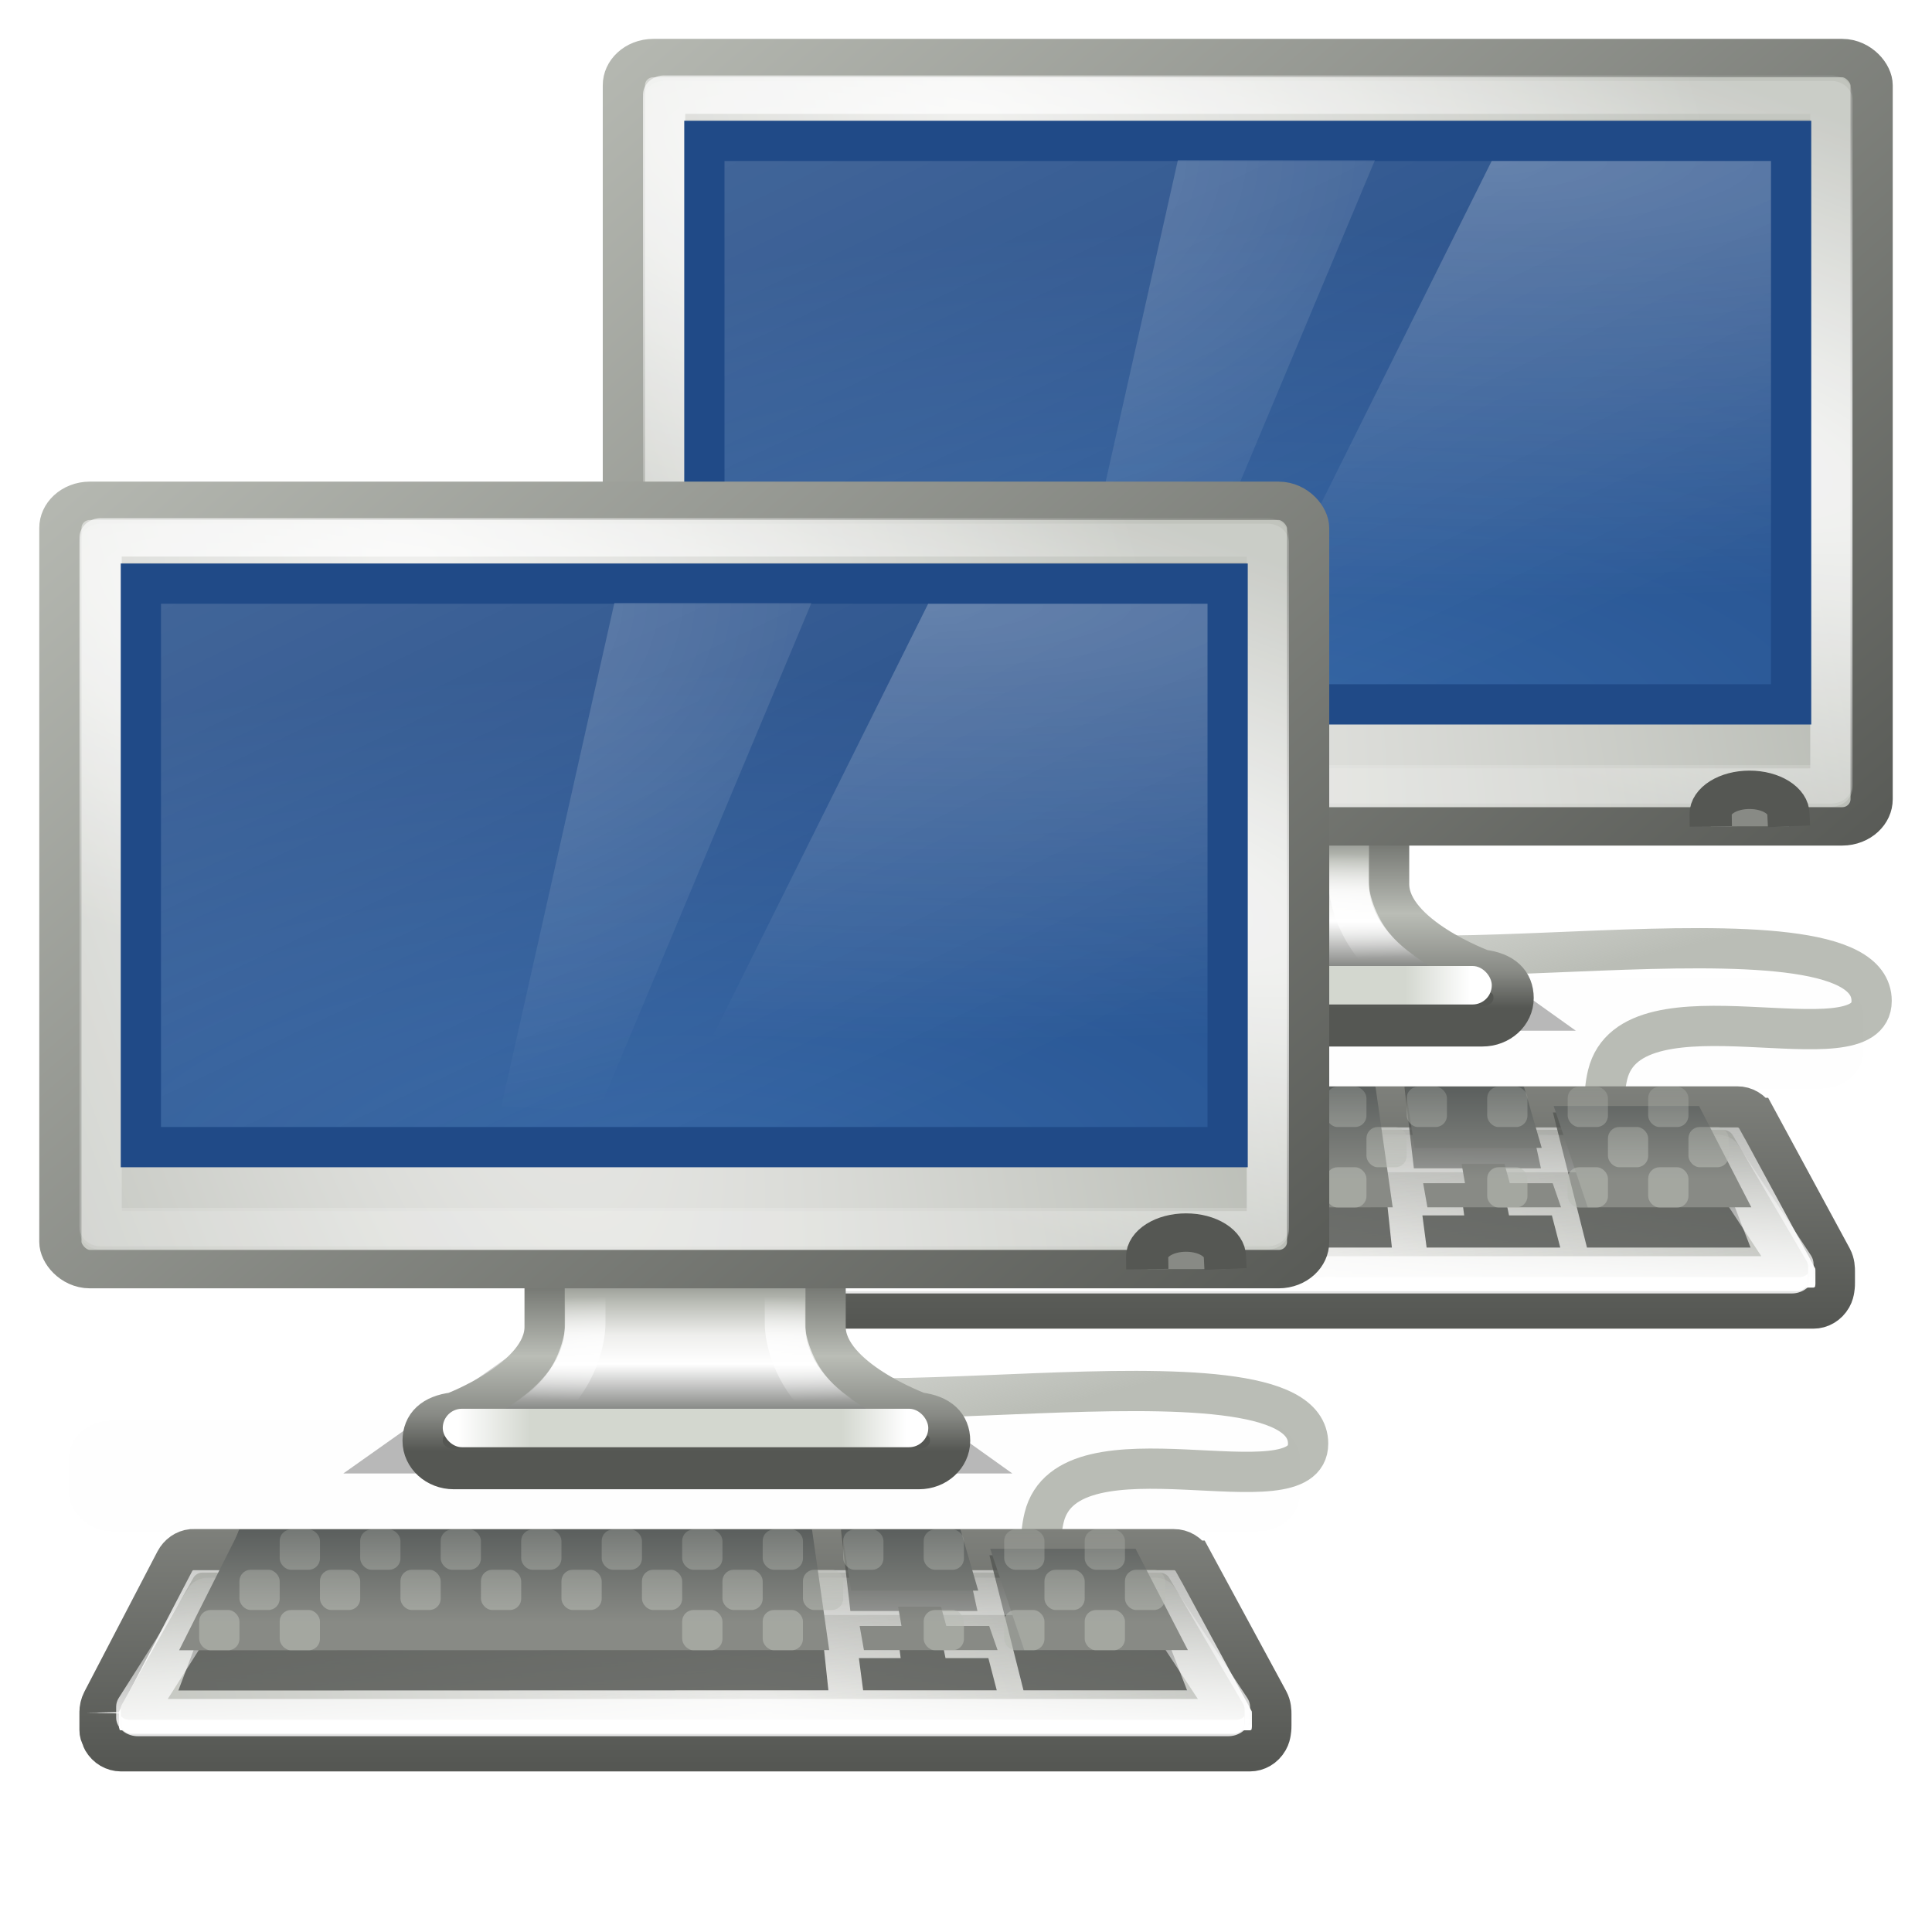 <svg xmlns="http://www.w3.org/2000/svg" xmlns:svg="http://www.w3.org/2000/svg" xmlns:xlink="http://www.w3.org/1999/xlink" id="svg9950" width="48" height="48"><defs id="defs9952"><linearGradient id="linearGradient10111" x1="319.5" x2="319.5" y1="150.005" y2="146.204" gradientUnits="userSpaceOnUse" xlink:href="#linearGradient6481"/><linearGradient id="linearGradient10109" x1="319.5" x2="319.5" y1="150.005" y2="146.204" gradientUnits="userSpaceOnUse" xlink:href="#linearGradient6481"/><linearGradient id="linearGradient10107" x1="319.5" x2="319.5" y1="150.005" y2="146.204" gradientUnits="userSpaceOnUse" xlink:href="#linearGradient6481"/><linearGradient id="linearGradient10105" x1="319.5" x2="319.5" y1="150.005" y2="146.204" gradientUnits="userSpaceOnUse" xlink:href="#linearGradient6481"/><linearGradient id="linearGradient10103" x1="319.5" x2="319.5" y1="150.005" y2="146.204" gradientUnits="userSpaceOnUse" xlink:href="#linearGradient6481"/><linearGradient id="linearGradient10101" x1="319.5" x2="319.5" y1="150.005" y2="146.204" gradientUnits="userSpaceOnUse" xlink:href="#linearGradient6481"/><linearGradient id="linearGradient10099" x1="319.5" x2="319.5" y1="150.005" y2="146.204" gradientUnits="userSpaceOnUse" xlink:href="#linearGradient6481"/><linearGradient id="linearGradient10097" x1="319.5" x2="319.5" y1="150.005" y2="146.204" gradientUnits="userSpaceOnUse" xlink:href="#linearGradient6481"/><linearGradient id="linearGradient10095" x1="319.5" x2="319.5" y1="150.005" y2="146.204" gradientUnits="userSpaceOnUse" xlink:href="#linearGradient6481"/><linearGradient id="linearGradient10093" x1="319.5" x2="319.5" y1="150.005" y2="146.204" gradientUnits="userSpaceOnUse" xlink:href="#linearGradient6481"/><linearGradient id="linearGradient10091" x1="319.5" x2="319.5" y1="150.005" y2="146.204" gradientUnits="userSpaceOnUse" xlink:href="#linearGradient6481"/><linearGradient id="linearGradient10089" x1="319.5" x2="319.5" y1="150.005" y2="146.204" gradientUnits="userSpaceOnUse" xlink:href="#linearGradient6481"/><linearGradient id="linearGradient10087" x1="319.5" x2="319.5" y1="150.005" y2="146.204" gradientUnits="userSpaceOnUse" xlink:href="#linearGradient6481"/><linearGradient id="linearGradient10085" x1="319.5" x2="319.5" y1="150.005" y2="146.204" gradientUnits="userSpaceOnUse" xlink:href="#linearGradient6481"/><linearGradient id="linearGradient10083" x1="319.5" x2="319.5" y1="150.005" y2="146.204" gradientUnits="userSpaceOnUse" xlink:href="#linearGradient6481"/><linearGradient id="linearGradient10081" x1="319.5" x2="319.5" y1="150.005" y2="146.204" gradientUnits="userSpaceOnUse" xlink:href="#linearGradient6481"/><linearGradient id="linearGradient10079" x1="319.5" x2="319.5" y1="150.005" y2="146.204" gradientUnits="userSpaceOnUse" xlink:href="#linearGradient6481"/><linearGradient id="linearGradient10076" x1="319.5" x2="319.5" y1="150.005" y2="146.204" gradientUnits="userSpaceOnUse" xlink:href="#linearGradient6481"/><linearGradient id="linearGradient10074" x1="319.5" x2="319.5" y1="150.005" y2="146.204" gradientUnits="userSpaceOnUse" xlink:href="#linearGradient6481"/><linearGradient id="linearGradient10072" x1="319.5" x2="319.5" y1="150.005" y2="146.204" gradientUnits="userSpaceOnUse" xlink:href="#linearGradient6481"/><linearGradient id="linearGradient10070" x1="319.5" x2="319.5" y1="150.005" y2="146.204" gradientUnits="userSpaceOnUse" xlink:href="#linearGradient6481"/><linearGradient id="linearGradient10068" x1="319.5" x2="319.5" y1="150.005" y2="146.204" gradientUnits="userSpaceOnUse" xlink:href="#linearGradient6481"/><linearGradient id="linearGradient10066" x1="319.5" x2="319.5" y1="150.005" y2="146.204" gradientUnits="userSpaceOnUse" xlink:href="#linearGradient6481"/><linearGradient id="linearGradient10064" x1="319.5" x2="319.5" y1="150.005" y2="146.204" gradientUnits="userSpaceOnUse" xlink:href="#linearGradient6481"/><linearGradient id="linearGradient10062" x1="319.5" x2="319.5" y1="150.005" y2="146.204" gradientUnits="userSpaceOnUse" xlink:href="#linearGradient6481"/><linearGradient id="linearGradient10060" x1="319.5" x2="319.5" y1="150.005" y2="146.204" gradientUnits="userSpaceOnUse" xlink:href="#linearGradient6481"/><linearGradient id="linearGradient10058" x1="319.5" x2="319.5" y1="150.005" y2="146.204" gradientUnits="userSpaceOnUse" xlink:href="#linearGradient6481"/><linearGradient id="linearGradient10056" x1="319.5" x2="319.5" y1="150.005" y2="146.204" gradientUnits="userSpaceOnUse" xlink:href="#linearGradient6481"/><linearGradient id="linearGradient10113" x1="319.5" x2="319.5" y1="150.005" y2="146.204" gradientUnits="userSpaceOnUse" xlink:href="#linearGradient6481"/><linearGradient id="linearGradient10054" x1="316.183" x2="316.183" y1="83.225" y2="90.82" gradientTransform="matrix(0.597,0,0,0.6,178.035,99.8)" gradientUnits="userSpaceOnUse" xlink:href="#linearGradient4574"/><linearGradient id="linearGradient10052" x1="178.917" x2="178.917" y1="409.985" y2="371.447" gradientUnits="userSpaceOnUse" xlink:href="#linearGradient3833"/><linearGradient id="linearGradient10050" x1="147.5" x2="145.437" y1="353.404" y2="404.662" gradientUnits="userSpaceOnUse" xlink:href="#linearGradient2740"/><radialGradient id="radialGradient10048" cx="139.852" cy="260.935" r="112.594" fx="139.852" fy="260.935" gradientTransform="matrix(-0.995,-1.723,1.125,-0.65,7.412,817.829)" gradientUnits="userSpaceOnUse" xlink:href="#linearGradient2748"/><linearGradient id="linearGradient10046" x1="110.532" x2="110.532" y1="416.369" y2="360.967" gradientUnits="userSpaceOnUse" xlink:href="#linearGradient4538"/><linearGradient id="linearGradient10044" x1="147.5" x2="145.437" y1="353.404" y2="404.662" gradientUnits="userSpaceOnUse" xlink:href="#linearGradient2740"/><radialGradient id="radialGradient10042" cx="326.021" cy="58" r="12.5" fx="326.021" fy="58" gradientTransform="matrix(-1.489,6.543068e-7,6.292703e-2,-1.061,793.032,193.52)" gradientUnits="userSpaceOnUse" xlink:href="#linearGradient4788-7"/><radialGradient id="radialGradient10040" cx="327.5" cy="58" r="12.5" fx="327.5" fy="58" gradientTransform="matrix(3.654,3.5088616e-8,0,0.869,-871.678,81.613)" gradientUnits="userSpaceOnUse" xlink:href="#linearGradient4788"/><linearGradient id="linearGradient10038" x1="88" x2="178" y1="44.5" y2="202.5" gradientTransform="matrix(0.125,0,0,0.105,300.5,124.452)" gradientUnits="userSpaceOnUse" xlink:href="#linearGradient5687"/><linearGradient id="linearGradient10225"><stop id="stop10227" offset="0" stop-color="#3465a4" stop-opacity="1"/><stop id="stop10229" offset="1" stop-color="#204a87" stop-opacity="1"/></linearGradient><radialGradient id="radialGradient10036" cx="24.006" cy="37.922" r="19" fx="24.006" fy="37.922" gradientTransform="matrix(1.749,0,0,0.664,277.006,121.041)" gradientUnits="userSpaceOnUse" xlink:href="#linearGradient10225"/><radialGradient id="radialGradient10034" cx="314.369" cy="75.284" r="22" fx="314.369" fy="75.284" gradientTransform="matrix(-2.084,-0.717,0.144,-0.422,965.518,393.216)" gradientUnits="userSpaceOnUse" xlink:href="#linearGradient4646"/><linearGradient id="linearGradient10032" x1="333.25" x2="293" y1="97" y2="54.018" gradientTransform="matrix(0.689,0,0,0.7,98.556,90.315)" gradientUnits="userSpaceOnUse" xlink:href="#linearGradient5538"/><radialGradient id="radialGradient10030" cx="314.31" cy="61.655" r="23" fx="314.31" fy="61.655" gradientTransform="matrix(0.776,2.944,-0.74,0.202,114.423,-805.602)" gradientUnits="userSpaceOnUse" xlink:href="#linearGradient4654"/><linearGradient id="linearGradient10028" x1="311.625" x2="328.25" y1="93.5" y2="93.5" gradientTransform="matrix(0.67,0,0,0.956,104.587,65.046)" gradientUnits="userSpaceOnUse" xlink:href="#linearGradient2715"/><radialGradient id="radialGradient10026" cx="320.031" cy="91.506" r="8.438" fx="320.031" fy="91.506" gradientTransform="matrix(1.274,1.1189841e-8,0,0.158,-88.512,138.061)" gradientUnits="userSpaceOnUse" xlink:href="#linearGradient4713"/><linearGradient id="linearGradient10024" x1="325.813" x2="325.813" y1="86.909" y2="93.876" gradientTransform="matrix(0.688,0,0,0.704,99.031,88.958)" gradientUnits="userSpaceOnUse" xlink:href="#linearGradient2712"/><linearGradient id="linearGradient10022" x1="320.281" x2="320.281" y1="86.743" y2="93.069" gradientTransform="matrix(0.688,0,0,0.704,99.031,88.958)" gradientUnits="userSpaceOnUse" xlink:href="#linearGradient4693"/><linearGradient id="linearGradient10020" x1="327.92" x2="327.92" y1="93.75" y2="88.849" gradientUnits="userSpaceOnUse" xlink:href="#linearGradient4772"/><linearGradient id="linearGradient10018" x1="328.628" x2="327.479" y1="74.433" y2="67.362" gradientTransform="matrix(0.644,0,0,0.972,-188.253,-36.718)" gradientUnits="userSpaceOnUse" xlink:href="#linearGradient3847"/><linearGradient id="linearGradient10442" x1="319.5" x2="319.5" y1="150.005" y2="146.204" gradientUnits="userSpaceOnUse" xlink:href="#linearGradient6481"/><linearGradient id="linearGradient10440" x1="319.5" x2="319.5" y1="150.005" y2="146.204" gradientUnits="userSpaceOnUse" xlink:href="#linearGradient6481"/><linearGradient id="linearGradient10438" x1="319.5" x2="319.5" y1="150.005" y2="146.204" gradientUnits="userSpaceOnUse" xlink:href="#linearGradient6481"/><linearGradient id="linearGradient10436" x1="319.5" x2="319.5" y1="150.005" y2="146.204" gradientUnits="userSpaceOnUse" xlink:href="#linearGradient6481"/><linearGradient id="linearGradient10434" x1="319.5" x2="319.5" y1="150.005" y2="146.204" gradientUnits="userSpaceOnUse" xlink:href="#linearGradient6481"/><linearGradient id="linearGradient10432" x1="319.5" x2="319.5" y1="150.005" y2="146.204" gradientUnits="userSpaceOnUse" xlink:href="#linearGradient6481"/><linearGradient id="linearGradient10430" x1="319.5" x2="319.5" y1="150.005" y2="146.204" gradientUnits="userSpaceOnUse" xlink:href="#linearGradient6481"/><linearGradient id="linearGradient10428" x1="319.5" x2="319.5" y1="150.005" y2="146.204" gradientUnits="userSpaceOnUse" xlink:href="#linearGradient6481"/><linearGradient id="linearGradient10426" x1="319.5" x2="319.5" y1="150.005" y2="146.204" gradientUnits="userSpaceOnUse" xlink:href="#linearGradient6481"/><linearGradient id="linearGradient10424" x1="319.5" x2="319.5" y1="150.005" y2="146.204" gradientUnits="userSpaceOnUse" xlink:href="#linearGradient6481"/><linearGradient id="linearGradient10422" x1="319.5" x2="319.5" y1="150.005" y2="146.204" gradientUnits="userSpaceOnUse" xlink:href="#linearGradient6481"/><linearGradient id="linearGradient10420" x1="319.5" x2="319.5" y1="150.005" y2="146.204" gradientUnits="userSpaceOnUse" xlink:href="#linearGradient6481"/><linearGradient id="linearGradient10418" x1="319.5" x2="319.5" y1="150.005" y2="146.204" gradientUnits="userSpaceOnUse" xlink:href="#linearGradient6481"/><linearGradient id="linearGradient10416" x1="319.5" x2="319.5" y1="150.005" y2="146.204" gradientUnits="userSpaceOnUse" xlink:href="#linearGradient6481"/><linearGradient id="linearGradient10414" x1="319.5" x2="319.5" y1="150.005" y2="146.204" gradientUnits="userSpaceOnUse" xlink:href="#linearGradient6481"/><linearGradient id="linearGradient10412" x1="319.5" x2="319.5" y1="150.005" y2="146.204" gradientUnits="userSpaceOnUse" xlink:href="#linearGradient6481"/><linearGradient id="linearGradient10410" x1="319.5" x2="319.5" y1="150.005" y2="146.204" gradientUnits="userSpaceOnUse" xlink:href="#linearGradient6481"/><linearGradient id="linearGradient10408" x1="319.5" x2="319.5" y1="150.005" y2="146.204" gradientUnits="userSpaceOnUse" xlink:href="#linearGradient6481"/><linearGradient id="linearGradient10406" x1="319.5" x2="319.5" y1="150.005" y2="146.204" gradientUnits="userSpaceOnUse" xlink:href="#linearGradient6481"/><linearGradient id="linearGradient10404" x1="319.5" x2="319.5" y1="150.005" y2="146.204" gradientUnits="userSpaceOnUse" xlink:href="#linearGradient6481"/><linearGradient id="linearGradient10402" x1="319.5" x2="319.5" y1="150.005" y2="146.204" gradientUnits="userSpaceOnUse" xlink:href="#linearGradient6481"/><linearGradient id="linearGradient10400" x1="319.5" x2="319.5" y1="150.005" y2="146.204" gradientUnits="userSpaceOnUse" xlink:href="#linearGradient6481"/><linearGradient id="linearGradient10398" x1="319.5" x2="319.5" y1="150.005" y2="146.204" gradientUnits="userSpaceOnUse" xlink:href="#linearGradient6481"/><linearGradient id="linearGradient10396" x1="319.5" x2="319.5" y1="150.005" y2="146.204" gradientUnits="userSpaceOnUse" xlink:href="#linearGradient6481"/><linearGradient id="linearGradient10394" x1="319.5" x2="319.5" y1="150.005" y2="146.204" gradientUnits="userSpaceOnUse" xlink:href="#linearGradient6481"/><linearGradient id="linearGradient10392" x1="319.5" x2="319.5" y1="150.005" y2="146.204" gradientUnits="userSpaceOnUse" xlink:href="#linearGradient6481"/><linearGradient id="linearGradient10389" x1="319.5" x2="319.5" y1="150.005" y2="146.204" gradientUnits="userSpaceOnUse" xlink:href="#linearGradient6481"/><linearGradient id="linearGradient10387" x1="319.5" x2="319.5" y1="150.005" y2="146.204" gradientUnits="userSpaceOnUse" xlink:href="#linearGradient6481"/><linearGradient id="linearGradient6481"><stop id="stop6483" offset="0" stop-color="#babdb6" stop-opacity="1"/><stop id="stop6485" offset="1" stop-color="#babdb6" stop-opacity="0"/></linearGradient><linearGradient id="linearGradient10444" x1="319.5" x2="319.5" y1="150.005" y2="146.204" gradientUnits="userSpaceOnUse" xlink:href="#linearGradient6481"/><linearGradient id="linearGradient4574"><stop id="stop4576" offset="0" stop-color="#2e3436" stop-opacity="1"/><stop id="stop4578" offset="1" stop-color="#888a85" stop-opacity="1"/></linearGradient><linearGradient id="linearGradient10385" x1="316.183" x2="316.183" y1="83.225" y2="90.82" gradientTransform="matrix(0.597,0,0,0.6,178.035,99.8)" gradientUnits="userSpaceOnUse" xlink:href="#linearGradient4574"/><linearGradient id="linearGradient3833"><stop id="stop3835" offset="0" stop-color="#fff" stop-opacity="1"/><stop id="stop3837" offset="1" stop-color="#fff" stop-opacity="0"/></linearGradient><linearGradient id="linearGradient10383" x1="178.917" x2="178.917" y1="409.985" y2="371.447" gradientUnits="userSpaceOnUse" xlink:href="#linearGradient3833"/><linearGradient id="linearGradient10381" x1="147.5" x2="145.437" y1="353.404" y2="404.662" gradientUnits="userSpaceOnUse" xlink:href="#linearGradient2740"/><filter id="filter3523" width="1.012" height="1.733" x="-.006" y="-.366"><feGaussianBlur id="feGaussianBlur3525" stdDeviation=".572"/></filter><linearGradient id="linearGradient2748"><stop id="stop2750" offset="0" stop-color="#eeeeec" stop-opacity="1"/><stop id="stop2752" offset="1" stop-color="#babdb6" stop-opacity="1"/></linearGradient><radialGradient id="radialGradient10379" cx="139.852" cy="260.935" r="112.594" fx="139.852" fy="260.935" gradientTransform="matrix(-0.995,-1.723,1.125,-0.65,7.412,817.829)" gradientUnits="userSpaceOnUse" xlink:href="#linearGradient2748"/><clipPath id="clipPath3519" clipPathUnits="userSpaceOnUse"><path id="path3521" fill="#000" fill-opacity="1" stroke="none" stroke-dashoffset=".361" stroke-linecap="square" stroke-linejoin="miter" stroke-miterlimit="4" stroke-opacity="1" stroke-width="1" d="M 49.053,377.918 C 48.342,377.991 47.713,378.41 47.373,379.039 L 33.093,405.421 C 32.921,405.746 32.838,406.094 32.844,406.448 C 32.844,406.459 32.843,406.469 32.844,406.479 L 32.844,409.466 L 32.844,409.777 L 32.906,409.777 C 32.951,410.037 33.015,410.29 33.155,410.524 C 33.543,411.173 34.234,411.577 34.99,411.582 L 255.853,411.582 C 256.619,411.583 257.33,411.182 257.72,410.524 C 257.858,410.292 257.926,410.035 257.969,409.777 C 258.018,409.486 258.031,408.906 258.031,408.906 L 258.031,406.821 C 258.031,406.329 257.996,405.834 257.751,405.39 L 242.911,379.007 C 242.522,378.327 241.796,377.911 241.013,377.918 L 49.271,377.918 C 49.198,377.915 49.126,377.915 49.053,377.918 z" display="inline" enable-background="new"/></clipPath><linearGradient id="linearGradient4538"><stop id="stop4540" offset="0" stop-color="#555753" stop-opacity="1"/><stop id="stop4542" offset="1" stop-color="#888a85" stop-opacity="1"/></linearGradient><linearGradient id="linearGradient10377" x1="110.532" x2="110.532" y1="416.369" y2="360.967" gradientUnits="userSpaceOnUse" xlink:href="#linearGradient4538"/><linearGradient id="linearGradient2740"><stop id="stop2742" offset="0" stop-color="#888a85" stop-opacity="1"/><stop id="stop2744" offset="1" stop-color="#888a85" stop-opacity="0"/></linearGradient><linearGradient id="linearGradient10375" x1="147.5" x2="145.437" y1="353.404" y2="404.662" gradientUnits="userSpaceOnUse" xlink:href="#linearGradient2740"/><linearGradient id="linearGradient4788-7"><stop id="stop4790-8" offset="0" stop-color="#fff" stop-opacity="1"/><stop id="stop4792-6" offset="1" stop-color="#fff" stop-opacity="0"/></linearGradient><radialGradient id="radialGradient10373" cx="326.021" cy="58" r="12.5" fx="326.021" fy="58" gradientTransform="matrix(-1.489,6.543068e-7,6.292703e-2,-1.061,793.032,193.52)" gradientUnits="userSpaceOnUse" xlink:href="#linearGradient4788-7"/><linearGradient id="linearGradient4788"><stop id="stop4790" offset="0" stop-color="#fff" stop-opacity="1"/><stop id="stop4792" offset="1" stop-color="#fff" stop-opacity="0"/></linearGradient><radialGradient id="radialGradient10371" cx="327.5" cy="58" r="12.5" fx="327.5" fy="58" gradientTransform="matrix(3.654,3.5088616e-8,0,0.869,-871.678,81.613)" gradientUnits="userSpaceOnUse" xlink:href="#linearGradient4788"/><linearGradient id="linearGradient5687"><stop id="stop5689" offset="0" stop-color="#fff" stop-opacity="1"/><stop id="stop5691" offset="1" stop-color="#fff" stop-opacity="0"/></linearGradient><linearGradient id="linearGradient10369" x1="88" x2="178" y1="44.5" y2="202.5" gradientTransform="matrix(0.125,0,0,0.105,300.5,124.452)" gradientUnits="userSpaceOnUse" xlink:href="#linearGradient5687"/><linearGradient id="linearGradient10446"><stop id="stop10448" offset="0" stop-color="#3465a4" stop-opacity="1"/><stop id="stop10450" offset="1" stop-color="#204a87" stop-opacity="1"/></linearGradient><radialGradient id="radialGradient10367" cx="24.006" cy="37.922" r="19" fx="24.006" fy="37.922" gradientTransform="matrix(1.749,0,0,0.664,277.006,121.041)" gradientUnits="userSpaceOnUse" xlink:href="#linearGradient10446"/><linearGradient id="linearGradient4646"><stop id="stop4648" offset="0" stop-color="#fff" stop-opacity="1"/><stop id="stop4650" offset="1" stop-color="#fff" stop-opacity=".1"/></linearGradient><radialGradient id="radialGradient10365" cx="314.369" cy="75.284" r="22" fx="314.369" fy="75.284" gradientTransform="matrix(-2.084,-0.717,0.144,-0.422,965.518,393.216)" gradientUnits="userSpaceOnUse" xlink:href="#linearGradient4646"/><linearGradient id="linearGradient5538"><stop id="stop5540" offset="0" stop-color="#555753" stop-opacity="1"/><stop id="stop5542" offset="1" stop-color="#babdb6" stop-opacity="1"/></linearGradient><linearGradient id="linearGradient10363" x1="333.25" x2="293" y1="97" y2="54.018" gradientTransform="matrix(0.689,0,0,0.7,98.556,90.315)" gradientUnits="userSpaceOnUse" xlink:href="#linearGradient5538"/><linearGradient id="linearGradient4654"><stop id="stop4656" offset="0" stop-color="#eeeeec" stop-opacity="1"/><stop id="stop4658" offset="1" stop-color="#babdb6" stop-opacity="1"/></linearGradient><radialGradient id="radialGradient10361" cx="314.31" cy="61.655" r="23" fx="314.31" fy="61.655" gradientTransform="matrix(0.776,2.944,-0.74,0.202,114.423,-805.602)" gradientUnits="userSpaceOnUse" xlink:href="#linearGradient4654"/><linearGradient id="linearGradient2715"><stop id="stop2717" offset="0" stop-color="#fff" stop-opacity="1"/><stop id="stop2719" offset=".162" stop-color="#d3d7cf" stop-opacity="1"/><stop id="stop2721" offset=".856" stop-color="#d3d7cf" stop-opacity="1"/><stop id="stop2723" offset="1" stop-color="#fff" stop-opacity="1"/></linearGradient><linearGradient id="linearGradient10359" x1="311.625" x2="328.25" y1="93.5" y2="93.5" gradientTransform="matrix(0.67,0,0,0.956,104.587,65.046)" gradientUnits="userSpaceOnUse" xlink:href="#linearGradient2715"/><linearGradient id="linearGradient4713"><stop id="stop4715" offset="0" stop-color="#fff" stop-opacity="1"/><stop id="stop4717" offset="1" stop-color="#fff" stop-opacity="0"/></linearGradient><radialGradient id="radialGradient10357" cx="320.031" cy="91.506" r="8.438" fx="320.031" fy="91.506" gradientTransform="matrix(1.274,1.1189841e-8,0,0.158,-88.512,138.061)" gradientUnits="userSpaceOnUse" xlink:href="#linearGradient4713"/><linearGradient id="linearGradient2712"><stop id="stop2714" offset="0" stop-color="#555753" stop-opacity="1"/><stop id="stop2716" offset=".52" stop-color="#babdb6" stop-opacity="1"/><stop id="stop2718" offset=".817" stop-color="#888a85" stop-opacity="1"/><stop id="stop2720" offset="1" stop-color="#555753" stop-opacity="1"/></linearGradient><linearGradient id="linearGradient10355" x1="325.813" x2="325.813" y1="86.909" y2="93.876" gradientTransform="matrix(0.688,0,0,0.704,99.031,88.958)" gradientUnits="userSpaceOnUse" xlink:href="#linearGradient2712"/><linearGradient id="linearGradient4693"><stop id="stop4695" offset="0" stop-color="#555753" stop-opacity="1"/><stop id="stop4701" offset=".301" stop-color="#babdb6" stop-opacity="1"/><stop id="stop3408" offset=".48" stop-color="#eeeeec" stop-opacity="1"/><stop id="stop4699" offset=".643" stop-color="#fff" stop-opacity="1"/><stop id="stop4697" offset="1" stop-color="#555753" stop-opacity="1"/></linearGradient><linearGradient id="linearGradient10353" x1="320.281" x2="320.281" y1="86.743" y2="93.069" gradientTransform="matrix(0.688,0,0,0.704,99.031,88.958)" gradientUnits="userSpaceOnUse" xlink:href="#linearGradient4693"/><filter id="filter4768" width="1.228" height="2.135" x="-.114" y="-.568"><feGaussianBlur id="feGaussianBlur4770" stdDeviation=".946"/></filter><linearGradient id="linearGradient4772"><stop id="stop4774" offset="0" stop-color="#000" stop-opacity="1"/><stop id="stop4776" offset="1" stop-color="#000" stop-opacity="0"/></linearGradient><linearGradient id="linearGradient10351" x1="327.92" x2="327.92" y1="93.75" y2="88.849" gradientUnits="userSpaceOnUse" xlink:href="#linearGradient4772"/><filter id="filter6655" width="1.122" height="2.339" x="-.061" y="-.669"><feGaussianBlur id="feGaussianBlur6657" stdDeviation="1.168"/></filter><linearGradient id="linearGradient3847"><stop id="stop3849" offset="0" stop-color="#babdb6" stop-opacity="1"/><stop id="stop3851" offset="1" stop-color="#babdb6" stop-opacity="0"/></linearGradient><linearGradient id="linearGradient10349" x1="328.628" x2="327.479" y1="74.433" y2="67.362" gradientTransform="matrix(0.644,0,0,0.972,-174.253,-47.718)" gradientUnits="userSpaceOnUse" xlink:href="#linearGradient3847"/></defs><g id="layer1"><path id="path10231" fill="none" fill-opacity="1" fill-rule="evenodd" stroke="url(#linearGradient10349)" stroke-dasharray="none" stroke-linecap="butt" stroke-linejoin="miter" stroke-miterlimit="4" stroke-opacity="1" stroke-width="1" d="M 41.564,31.5 C 41.564,31.5 39.447,28.743 39.941,26.704 C 40.543,24.223 46.5,26.615 46.5,24.867 C 46.5,22.061 33.049,24.949 32.706,23.031" display="inline" enable-background="new"/><g id="g10233" display="inline" transform="translate(-288,-125)"><g id="g10235" transform="translate(0,-5)"><rect id="rect10237" width="46" height="4.188" x="297" y="90.813" fill="#2e3436" fill-opacity="1" fill-rule="nonzero" stroke="none" stroke-dasharray="none" stroke-dashoffset="0" stroke-linecap="round" stroke-linejoin="miter" stroke-miterlimit="4" stroke-opacity="1" stroke-width="1" marker-end="none" marker-mid="none" marker-start="none" display="inline" enable-background="accumulate" filter="url(#filter6655)" opacity=".06" overflow="visible" rx="1.581" ry="1.439" transform="matrix(0.665,0,0,0.657,106.205,94.631)" visibility="visible" style="marker:none"/><path id="path10239" fill="url(#linearGradient10351)" fill-opacity="1" stroke="none" stroke-dashoffset=".5" stroke-linecap="round" stroke-linejoin="round" stroke-miterlimit="4" stroke-opacity="1" stroke-width="1" d="M 316.057,91 L 323.833,91 L 329.217,95 L 310.625,95 L 316.057,91 z" filter="url(#filter4768)" opacity=".526" transform="matrix(0.894,0,0,0.859,32.831,74.003)"/></g><g id="g10241" transform="translate(0,-5)"><path id="path10243" fill="url(#linearGradient10353)" fill-opacity="1" stroke="url(#linearGradient10355)" stroke-dasharray="none" stroke-dashoffset=".5" stroke-linecap="round" stroke-linejoin="round" stroke-miterlimit="4" stroke-opacity="1" stroke-width="1" d="M 315.531,147.05 C 315.531,147.05 315.531,151.979 315.531,151.979 C 315.516,153.248 313.273,154.092 313.273,154.092 C 312.757,154.154 312.5,154.406 312.5,154.796 C 312.5,155.186 312.848,155.5 313.273,155.5 L 324.832,155.5 C 325.258,155.5 325.605,155.186 325.605,154.796 C 325.605,154.406 325.349,154.154 324.832,154.092 C 324.832,154.092 322.527,153.248 322.512,151.979 C 322.512,151.979 322.512,147.05 322.512,147.05 L 315.531,147.05 z" display="inline" enable-background="new"/><path id="path10245" fill="none" fill-opacity="1" stroke="url(#radialGradient10357)" stroke-dashoffset=".5" stroke-linecap="round" stroke-linejoin="round" stroke-miterlimit="4" stroke-opacity="1" stroke-width="1" d="M 316.543,147.781 C 316.543,148.832 316.543,151.863 316.543,151.863 C 316.543,152.72 315.825,154.576 313.596,154.57 L 324.51,154.57 C 322.262,154.57 321.5,152.723 321.5,151.863 C 321.5,151.863 321.5,148.832 321.5,147.781 L 316.543,147.781 z" display="inline" enable-background="new"/><rect id="rect10247" width="12.063" height=".956" x="313" y="154" fill="url(#linearGradient10359)" fill-opacity="1" stroke="none" stroke-dasharray="none" stroke-dashoffset=".5" stroke-linecap="round" stroke-linejoin="round" stroke-miterlimit="4" stroke-opacity="1" stroke-width="1" display="inline" enable-background="new" rx=".478" ry=".478"/></g><g id="g10249" transform="matrix(1,0,0,0.909,0,9.636)"><g id="g10251"><rect id="rect10253" width="31" height="21" x="303.5" y="128.5" fill="url(#radialGradient10361)" fill-opacity="1" stroke="url(#linearGradient10363)" stroke-dasharray="none" stroke-dashoffset=".5" stroke-linecap="round" stroke-linejoin="round" stroke-miterlimit="4" stroke-opacity="1" stroke-width="1.049" rx=".732" ry=".744"/><rect id="rect10255" width="29" height="18.938" x="304.5" y="129.5" fill="none" fill-opacity="1" stroke="url(#radialGradient10365)" stroke-dasharray="none" stroke-dashoffset=".5" stroke-linecap="round" stroke-linejoin="round" stroke-miterlimit="4" stroke-opacity="1" stroke-width="1.049" display="inline" enable-background="new" rx="0" ry="0"/><rect id="rect10257" width="29" height="18.7" x="304.5" y="129.65" fill="none" fill-opacity="1" stroke="#fff" stroke-dasharray="none" stroke-dashoffset=".5" stroke-linecap="round" stroke-linejoin="round" stroke-miterlimit="4" stroke-opacity="1" stroke-width="1.049" display="inline" enable-background="new" opacity=".15" rx="0" ry="0"/></g><path id="path10259" fill="#888a85" fill-opacity="1" stroke="#555753" stroke-dashoffset=".5" stroke-linecap="butt" stroke-linejoin="round" stroke-miterlimit="4" stroke-opacity="1" stroke-width="1.049" d="M 330.505,149.5 C 330.505,149.5 330.5,149.165 330.5,149.165 C 330.5,148.797 330.931,148.5 331.467,148.5 C 332.002,148.5 332.433,148.797 332.433,149.165 C 332.433,149.165 332.448,149.497 332.448,149.497"/></g><g id="g10261" transform="translate(0,-3)"><rect id="rect10263" width="27" height="14" x="305.5" y="131.5" fill="url(#radialGradient10367)" fill-opacity="1" fill-rule="evenodd" stroke="#204a87" stroke-linecap="butt" stroke-linejoin="miter" stroke-opacity="1" stroke-width="1" display="inline" enable-background="new"/><rect id="rect10265" width="26" height="13" x="306" y="132" fill="url(#linearGradient10369)" fill-opacity="1" fill-rule="evenodd" stroke="none" stroke-linecap="butt" stroke-linejoin="miter" stroke-opacity="1" stroke-width=".198" display="inline" enable-background="new" opacity=".15"/><g id="g10267"><path id="path10269" fill="url(#radialGradient10371)" fill-opacity="1" stroke="none" stroke-dashoffset=".5" stroke-linecap="round" stroke-linejoin="round" stroke-miterlimit="4" stroke-opacity="1" stroke-width="1" d="M 325.06,132 L 332,132 L 332,145.706 L 318.233,145.706 L 325.06,132 z" opacity=".245"/><path id="path10271" fill="url(#radialGradient10373)" fill-opacity="1" stroke="none" d="M 317.264,131.979 L 322.16,131.979 L 316.863,144.625 L 314.456,144.483 L 317.264,131.979 z" display="inline" enable-background="new" opacity=".245"/></g></g></g><g id="g10273" display="inline" transform="translate(-338,-125)"><path id="path10275" fill="url(#linearGradient10375)" fill-opacity="1" stroke="url(#linearGradient10377)" stroke-dasharray="none" stroke-dashoffset=".361" stroke-linecap="square" stroke-linejoin="miter" stroke-miterlimit="4" stroke-opacity="1" stroke-width="7.738" d="M 48.844,375.812 C 47.435,375.957 46.206,376.787 45.531,378.031 L 31.25,404.406 C 30.915,405.039 30.738,405.76 30.75,406.469 C 30.749,406.391 30.746,406.413 30.75,406.531 L 30.75,409.469 L 30.75,409.781 C 30.746,410.217 30.877,410.642 31.125,411 C 31.201,411.22 31.198,411.382 31.344,411.625 C 32.103,412.895 33.491,413.679 35,413.688 L 255.844,413.688 C 257.356,413.691 258.756,412.903 259.531,411.594 C 259.861,411.036 259.965,410.518 260.031,410.125 C 260.145,409.446 260.125,408.969 260.125,408.969 C 260.125,408.948 260.125,408.927 260.125,408.906 L 260.125,406.812 C 260.125,406.216 260.119,405.297 259.594,404.344 L 244.75,377.969 C 244.74,377.969 244.729,377.969 244.719,377.969 C 243.949,376.622 242.52,375.797 240.969,375.812 L 49.375,375.812 C 49.342,375.811 49.314,375.813 49.281,375.812 C 49.171,375.809 49.08,375.807 48.969,375.812 C 48.927,375.811 48.885,375.811 48.844,375.812 z" display="inline" enable-background="new" transform="matrix(0.127,0,0,0.132,350.559,102.893)"/><g id="g10277" clip-path="url(#clipPath3519)" display="inline" transform="matrix(0.124,0,0,0.119,350.928,108.098)"><path id="path10279" fill="url(#radialGradient10379)" fill-opacity="1" stroke="none" stroke-dashoffset=".361" stroke-linecap="square" stroke-linejoin="miter" stroke-miterlimit="4" stroke-opacity="1" stroke-width="1" d="M 49.053,377.918 C 48.342,377.991 47.713,378.41 47.373,379.039 L 33.093,405.421 C 32.921,405.746 32.838,406.094 32.844,406.448 C 32.844,406.459 32.843,406.469 32.844,406.479 L 32.844,409.466 L 32.844,409.777 L 32.906,409.777 C 32.951,410.037 33.015,410.29 33.155,410.524 C 33.543,411.173 34.234,411.577 34.99,411.582 L 255.853,411.582 C 256.619,411.583 257.33,411.182 257.72,410.524 C 257.858,410.292 257.926,410.035 257.969,409.777 C 258.018,409.486 258.031,408.906 258.031,408.906 L 258.031,406.821 C 258.031,406.329 257.996,405.834 257.751,405.39 L 242.911,379.007 C 242.522,378.327 241.796,377.911 241.013,377.918 L 49.271,377.918 C 49.198,377.915 49.126,377.915 49.053,377.918 z" display="inline" enable-background="new"/><path id="path10281" fill="#fff" fill-opacity="1" stroke="none" stroke-dashoffset=".361" stroke-linecap="square" stroke-linejoin="miter" stroke-miterlimit="4" stroke-opacity="1" stroke-width="1" d="M 32.844,407.844 L 32.844,409.469 L 32.844,409.781 L 32.906,409.781 C 32.952,410.041 33.016,410.297 33.156,410.531 C 33.544,411.18 34.244,411.59 35,411.594 L 255.844,411.594 C 256.609,411.595 257.329,411.19 257.719,410.531 C 257.856,410.299 257.926,410.039 257.969,409.781 C 258.017,409.49 258.031,408.906 258.031,408.906 L 258.031,407.844 C 257.622,408.348 257.005,408.658 256.344,408.656 L 34.5,408.656 C 33.847,408.653 33.25,408.341 32.844,407.844 z" display="inline" enable-background="new" filter="url(#filter3523)" opacity="1"/><path id="path10283" fill="url(#linearGradient10381)" fill-opacity="1" stroke="none" stroke-dashoffset=".361" stroke-linecap="square" stroke-linejoin="miter" stroke-miterlimit="4" stroke-opacity="1" stroke-width="1" d="M 49.053,377.918 C 48.342,377.991 47.713,378.41 47.373,379.039 L 33.093,405.421 C 32.921,405.746 32.838,406.094 32.844,406.448 C 32.844,406.459 32.843,406.469 32.844,406.479 L 32.844,409.466 L 32.844,409.777 L 32.906,409.777 C 32.951,410.037 33.015,410.29 33.155,410.524 C 33.543,411.173 34.234,411.577 34.99,411.582 L 255.853,411.582 C 256.619,411.583 257.33,411.182 257.72,410.524 C 257.858,410.292 257.926,410.035 257.969,409.777 C 258.018,409.486 258.031,408.906 258.031,408.906 L 258.031,406.821 C 258.031,406.329 257.996,405.834 257.751,405.39 L 242.911,379.007 C 242.522,378.327 241.796,377.911 241.013,377.918 L 49.271,377.918 C 49.198,377.915 49.126,377.915 49.053,377.918 z" display="inline" enable-background="new"/></g><path id="path10285" fill="#555753" fill-opacity="1" fill-rule="evenodd" stroke="none" stroke-linecap="butt" stroke-linejoin="miter" stroke-opacity="1" stroke-width="1" d="M 357.941,152 L 356.431,156 L 372.581,155.995 L 372.155,152 L 357.941,152 z M 372.893,152 L 373.127,154.026 L 376.284,154.026 L 375.843,152 L 372.893,152 z M 376.582,152.639 L 377.428,155.995 L 381.492,155.995 L 380.193,152.639 L 376.582,152.639 z M 374.294,154.557 L 374.377,155.196 L 373.339,155.196 L 373.444,155.995 L 376.764,155.995 L 376.556,155.196 L 375.491,155.196 L 375.359,154.557 L 374.294,154.557 z" display="inline" enable-background="new" opacity=".831"/><path id="path10287" fill="none" fill-opacity="1" stroke="url(#linearGradient10383)" stroke-dasharray="none" stroke-dashoffset=".361" stroke-linecap="square" stroke-linejoin="round" stroke-miterlimit="4" stroke-opacity="1" stroke-width="8.819" d="M 49.5,380.406 L 35.344,406.531 L 35.344,409.094 L 255.531,409.094 C 255.542,408.95 255.531,408.844 255.531,408.844 L 255.531,406.812 C 255.531,406.445 255.472,406.43 255.562,406.594 L 240.812,380.406 L 49.5,380.406 z" display="inline" enable-background="new" opacity=".845" transform="matrix(0.123,0,0,0.105,351.081,113.718)"/><path id="path10289" fill="url(#linearGradient10385)" fill-opacity="1" fill-rule="evenodd" stroke="none" stroke-linecap="butt" stroke-linejoin="miter" stroke-opacity="1" stroke-width="1" d="M 357.961,152 L 356.45,155 L 372.601,154.996 L 372.174,152 L 357.961,152 z M 372.912,152 L 373.147,153.519 L 376.304,153.519 L 375.862,152 L 372.912,152 z M 376.601,152.479 L 377.447,154.996 L 381.512,154.996 L 380.213,152.479 L 376.601,152.479 z M 374.314,153.918 L 374.397,154.397 L 373.358,154.397 L 373.464,154.996 L 376.784,154.996 L 376.576,154.397 L 375.511,154.397 L 375.379,153.918 L 374.314,153.918 z" display="inline" enable-background="new"/><g id="g10291" fill="url(#linearGradient10444)" fill-opacity="1" transform="translate(49.949,4)"><rect id="rect10293" width="1" height="1" x="307" y="150" fill="url(#linearGradient10387)" fill-opacity="1" stroke="none" stroke-dasharray="none" stroke-dashoffset=".361" stroke-linecap="round" stroke-linejoin="round" stroke-miterlimit="4" stroke-opacity="1" stroke-width="1" display="inline" enable-background="new" opacity=".554" rx=".281" ry=".281"/><rect id="rect10295" width="1" height="1" x="308" y="149" fill="url(#linearGradient10389)" fill-opacity="1" stroke="none" stroke-dasharray="none" stroke-dashoffset=".361" stroke-linecap="round" stroke-linejoin="round" stroke-miterlimit="4" stroke-opacity="1" stroke-width="1" display="inline" enable-background="new" opacity=".554" rx=".281" ry=".281"/><rect id="rect10297" width="1" height="1" x="310" y="149" fill="url(#linearGradient10392)" fill-opacity="1" stroke="none" stroke-dasharray="none" stroke-dashoffset=".361" stroke-linecap="round" stroke-linejoin="round" stroke-miterlimit="4" stroke-opacity="1" stroke-width="1" display="inline" enable-background="new" opacity=".554" rx=".281" ry=".281"/><rect id="rect10299" width="1" height="1" x="309" y="150" fill="url(#linearGradient10394)" fill-opacity="1" stroke="none" stroke-dasharray="none" stroke-dashoffset=".361" stroke-linecap="round" stroke-linejoin="round" stroke-miterlimit="4" stroke-opacity="1" stroke-width="1" display="inline" enable-background="new" opacity=".554" rx=".281" ry=".281"/><rect id="rect10301" width="1" height="1" x="312" y="149" fill="url(#linearGradient10396)" fill-opacity="1" stroke="none" stroke-dasharray="none" stroke-dashoffset=".361" stroke-linecap="round" stroke-linejoin="round" stroke-miterlimit="4" stroke-opacity="1" stroke-width="1" display="inline" enable-background="new" opacity=".554" rx=".281" ry=".281"/><rect id="rect10303" width="1" height="1" x="314" y="149" fill="url(#linearGradient10398)" fill-opacity="1" stroke="none" stroke-dasharray="none" stroke-dashoffset=".361" stroke-linecap="round" stroke-linejoin="round" stroke-miterlimit="4" stroke-opacity="1" stroke-width="1" display="inline" enable-background="new" opacity=".554" rx=".281" ry=".281"/><rect id="rect10305" width="1" height="1" x="316" y="149" fill="url(#linearGradient10400)" fill-opacity="1" stroke="none" stroke-dasharray="none" stroke-dashoffset=".361" stroke-linecap="round" stroke-linejoin="round" stroke-miterlimit="4" stroke-opacity="1" stroke-width="1" display="inline" enable-background="new" opacity=".554" rx=".281" ry=".281"/><rect id="rect10307" width="1" height="1" x="318" y="149" fill="url(#linearGradient10402)" fill-opacity="1" stroke="none" stroke-dasharray="none" stroke-dashoffset=".361" stroke-linecap="round" stroke-linejoin="round" stroke-miterlimit="4" stroke-opacity="1" stroke-width="1" display="inline" enable-background="new" opacity=".554" rx=".281" ry=".281"/><rect id="rect10309" width="1" height="1" x="319" y="150" fill="url(#linearGradient10404)" fill-opacity="1" stroke="none" stroke-dasharray="none" stroke-dashoffset=".361" stroke-linecap="round" stroke-linejoin="round" stroke-miterlimit="4" stroke-opacity="1" stroke-width="1" display="inline" enable-background="new" opacity=".554" rx=".281" ry=".281"/><rect id="rect10311" width="1" height="1" x="320" y="149" fill="url(#linearGradient10406)" fill-opacity="1" stroke="none" stroke-dasharray="none" stroke-dashoffset=".361" stroke-linecap="round" stroke-linejoin="round" stroke-miterlimit="4" stroke-opacity="1" stroke-width="1" display="inline" enable-background="new" opacity=".554" rx=".281" ry=".281"/><rect id="rect10313" width="1" height="1" x="322" y="149" fill="url(#linearGradient10408)" fill-opacity="1" stroke="none" stroke-dasharray="none" stroke-dashoffset=".361" stroke-linecap="round" stroke-linejoin="round" stroke-miterlimit="4" stroke-opacity="1" stroke-width="1" display="inline" enable-background="new" opacity=".554" rx=".281" ry=".281"/><rect id="rect10315" width="1" height="1" x="321" y="150" fill="url(#linearGradient10410)" fill-opacity="1" stroke="none" stroke-dasharray="none" stroke-dashoffset=".361" stroke-linecap="round" stroke-linejoin="round" stroke-miterlimit="4" stroke-opacity="1" stroke-width="1" display="inline" enable-background="new" opacity=".554" rx=".281" ry=".281"/><rect id="rect10317" width="1" height="1" x="325" y="150" fill="url(#linearGradient10412)" fill-opacity="1" stroke="none" stroke-dasharray="none" stroke-dashoffset=".361" stroke-linecap="round" stroke-linejoin="round" stroke-miterlimit="4" stroke-opacity="1" stroke-width="1" display="inline" enable-background="new" opacity=".554" rx=".281" ry=".281"/><rect id="rect10319" width="1" height="1" x="327" y="150" fill="url(#linearGradient10414)" fill-opacity="1" stroke="none" stroke-dasharray="none" stroke-dashoffset=".361" stroke-linecap="round" stroke-linejoin="round" stroke-miterlimit="4" stroke-opacity="1" stroke-width="1" display="inline" enable-background="new" opacity=".554" rx=".281" ry=".281"/><rect id="rect10321" width="1" height="1" x="328" y="149" fill="url(#linearGradient10416)" fill-opacity="1" stroke="none" stroke-dasharray="none" stroke-dashoffset=".361" stroke-linecap="round" stroke-linejoin="round" stroke-miterlimit="4" stroke-opacity="1" stroke-width="1" display="inline" enable-background="new" opacity=".554" rx=".281" ry=".281"/><rect id="rect10323" width="1" height="1" x="330" y="149" fill="url(#linearGradient10418)" fill-opacity="1" stroke="none" stroke-dasharray="none" stroke-dashoffset=".361" stroke-linecap="round" stroke-linejoin="round" stroke-miterlimit="4" stroke-opacity="1" stroke-width="1" display="inline" enable-background="new" opacity=".554" rx=".281" ry=".281"/><rect id="rect10325" width="1" height="1" x="329" y="150" fill="url(#linearGradient10420)" fill-opacity="1" stroke="none" stroke-dasharray="none" stroke-dashoffset=".361" stroke-linecap="round" stroke-linejoin="round" stroke-miterlimit="4" stroke-opacity="1" stroke-width="1" display="inline" enable-background="new" opacity=".554" rx=".281" ry=".281"/><rect id="rect10327" width="1" height="1" x="309" y="148" fill="url(#linearGradient10422)" fill-opacity="1" stroke="none" stroke-dasharray="none" stroke-dashoffset=".361" stroke-linecap="round" stroke-linejoin="round" stroke-miterlimit="4" stroke-opacity="1" stroke-width="1" display="inline" enable-background="new" opacity=".554" rx=".281" ry=".281"/><rect id="rect10329" width="1" height="1" x="311" y="148" fill="url(#linearGradient10424)" fill-opacity="1" stroke="none" stroke-dasharray="none" stroke-dashoffset=".361" stroke-linecap="round" stroke-linejoin="round" stroke-miterlimit="4" stroke-opacity="1" stroke-width="1" display="inline" enable-background="new" opacity=".554" rx=".281" ry=".281"/><rect id="rect10331" width="1" height="1" x="313" y="148" fill="url(#linearGradient10426)" fill-opacity="1" stroke="none" stroke-dasharray="none" stroke-dashoffset=".361" stroke-linecap="round" stroke-linejoin="round" stroke-miterlimit="4" stroke-opacity="1" stroke-width="1" display="inline" enable-background="new" opacity=".554" rx=".281" ry=".281"/><rect id="rect10333" width="1" height="1" x="315" y="148" fill="url(#linearGradient10428)" fill-opacity="1" stroke="none" stroke-dasharray="none" stroke-dashoffset=".361" stroke-linecap="round" stroke-linejoin="round" stroke-miterlimit="4" stroke-opacity="1" stroke-width="1" display="inline" enable-background="new" opacity=".554" rx=".281" ry=".281"/><rect id="rect10335" width="1" height="1" x="317" y="148" fill="url(#linearGradient10430)" fill-opacity="1" stroke="none" stroke-dasharray="none" stroke-dashoffset=".361" stroke-linecap="round" stroke-linejoin="round" stroke-miterlimit="4" stroke-opacity="1" stroke-width="1" display="inline" enable-background="new" opacity=".554" rx=".281" ry=".281"/><rect id="rect10337" width="1" height="1" x="319" y="148" fill="url(#linearGradient10432)" fill-opacity="1" stroke="none" stroke-dasharray="none" stroke-dashoffset=".361" stroke-linecap="round" stroke-linejoin="round" stroke-miterlimit="4" stroke-opacity="1" stroke-width="1" display="inline" enable-background="new" opacity=".554" rx=".281" ry=".281"/><rect id="rect10339" width="1" height="1" x="321" y="148" fill="url(#linearGradient10434)" fill-opacity="1" stroke="none" stroke-dasharray="none" stroke-dashoffset=".361" stroke-linecap="round" stroke-linejoin="round" stroke-miterlimit="4" stroke-opacity="1" stroke-width="1" display="inline" enable-background="new" opacity=".554" rx=".281" ry=".281"/><rect id="rect10341" width="1" height="1" x="323" y="148" fill="url(#linearGradient10436)" fill-opacity="1" stroke="none" stroke-dasharray="none" stroke-dashoffset=".361" stroke-linecap="round" stroke-linejoin="round" stroke-miterlimit="4" stroke-opacity="1" stroke-width="1" display="inline" enable-background="new" opacity=".554" rx=".281" ry=".281"/><rect id="rect10343" width="1" height="1" x="327" y="148" fill="url(#linearGradient10438)" fill-opacity="1" stroke="none" stroke-dasharray="none" stroke-dashoffset=".361" stroke-linecap="round" stroke-linejoin="round" stroke-miterlimit="4" stroke-opacity="1" stroke-width="1" display="inline" enable-background="new" opacity=".554" rx=".281" ry=".281"/><rect id="rect10345" width="1" height="1" x="329" y="148" fill="url(#linearGradient10440)" fill-opacity="1" stroke="none" stroke-dasharray="none" stroke-dashoffset=".361" stroke-linecap="round" stroke-linejoin="round" stroke-miterlimit="4" stroke-opacity="1" stroke-width="1" display="inline" enable-background="new" opacity=".554" rx=".281" ry=".281"/><rect id="rect10347" width="1" height="1" x="325" y="148" fill="url(#linearGradient10442)" fill-opacity="1" stroke="none" stroke-dasharray="none" stroke-dashoffset=".361" stroke-linecap="round" stroke-linejoin="round" stroke-miterlimit="4" stroke-opacity="1" stroke-width="1" display="inline" enable-background="new" opacity=".554" rx=".281" ry=".281"/></g></g><path id="path4941" fill="none" fill-opacity="1" fill-rule="evenodd" stroke="url(#linearGradient10018)" stroke-dasharray="none" stroke-linecap="butt" stroke-linejoin="miter" stroke-miterlimit="4" stroke-opacity="1" stroke-width="1" d="M 27.564,42.5 C 27.564,42.5 25.447,39.743 25.941,37.704 C 26.543,35.223 32.5,37.615 32.5,35.867 C 32.5,33.061 19.049,35.949 18.706,34.031" display="inline" enable-background="new"/><g id="g10096" display="inline" transform="translate(-302,-114)"><g id="g2831" transform="translate(0,-5)"><rect id="rect2678" width="46" height="4.188" x="297" y="90.813" fill="#2e3436" fill-opacity="1" fill-rule="nonzero" stroke="none" stroke-dasharray="none" stroke-dashoffset="0" stroke-linecap="round" stroke-linejoin="miter" stroke-miterlimit="4" stroke-opacity="1" stroke-width="1" marker-end="none" marker-mid="none" marker-start="none" display="inline" enable-background="accumulate" filter="url(#filter6655)" opacity=".06" overflow="visible" rx="1.581" ry="1.439" transform="matrix(0.665,0,0,0.657,106.205,94.631)" visibility="visible" style="marker:none"/><path id="path2680" fill="url(#linearGradient10020)" fill-opacity="1" stroke="none" stroke-dashoffset=".5" stroke-linecap="round" stroke-linejoin="round" stroke-miterlimit="4" stroke-opacity="1" stroke-width="1" d="M 316.057,91 L 323.833,91 L 329.217,95 L 310.625,95 L 316.057,91 z" filter="url(#filter4768)" opacity=".526" transform="matrix(0.894,0,0,0.859,32.831,74.003)"/></g><g id="g2826" transform="translate(0,-5)"><path id="path2682" fill="url(#linearGradient10022)" fill-opacity="1" stroke="url(#linearGradient10024)" stroke-dasharray="none" stroke-dashoffset=".5" stroke-linecap="round" stroke-linejoin="round" stroke-miterlimit="4" stroke-opacity="1" stroke-width="1" d="M 315.531,147.05 C 315.531,147.05 315.531,151.979 315.531,151.979 C 315.516,153.248 313.273,154.092 313.273,154.092 C 312.757,154.154 312.5,154.406 312.5,154.796 C 312.5,155.186 312.848,155.5 313.273,155.5 L 324.832,155.5 C 325.258,155.5 325.605,155.186 325.605,154.796 C 325.605,154.406 325.349,154.154 324.832,154.092 C 324.832,154.092 322.527,153.248 322.512,151.979 C 322.512,151.979 322.512,147.05 322.512,147.05 L 315.531,147.05 z" display="inline" enable-background="new"/><path id="path2692" fill="none" fill-opacity="1" stroke="url(#radialGradient10026)" stroke-dashoffset=".5" stroke-linecap="round" stroke-linejoin="round" stroke-miterlimit="4" stroke-opacity="1" stroke-width="1" d="M 316.543,147.781 C 316.543,148.832 316.543,151.863 316.543,151.863 C 316.543,152.72 315.825,154.576 313.596,154.57 L 324.51,154.57 C 322.262,154.57 321.5,152.723 321.5,151.863 C 321.5,151.863 321.5,148.832 321.5,147.781 L 316.543,147.781 z" display="inline" enable-background="new"/><rect id="rect2694" width="12.063" height=".956" x="313" y="154" fill="url(#linearGradient10028)" fill-opacity="1" stroke="none" stroke-dasharray="none" stroke-dashoffset=".5" stroke-linecap="round" stroke-linejoin="round" stroke-miterlimit="4" stroke-opacity="1" stroke-width="1" display="inline" enable-background="new" rx=".478" ry=".478"/></g><g id="g2840" transform="matrix(1,0,0,0.909,0,9.636)"><g id="g2835"><rect id="rect2686" width="31" height="21" x="303.5" y="128.5" fill="url(#radialGradient10030)" fill-opacity="1" stroke="url(#linearGradient10032)" stroke-dasharray="none" stroke-dashoffset=".5" stroke-linecap="round" stroke-linejoin="round" stroke-miterlimit="4" stroke-opacity="1" stroke-width="1.049" rx=".732" ry=".744"/><rect id="rect2690" width="29" height="18.938" x="304.5" y="129.5" fill="none" fill-opacity="1" stroke="url(#radialGradient10034)" stroke-dasharray="none" stroke-dashoffset=".5" stroke-linecap="round" stroke-linejoin="round" stroke-miterlimit="4" stroke-opacity="1" stroke-width="1.049" display="inline" enable-background="new" rx="0" ry="0"/><rect id="rect2698" width="29" height="18.7" x="304.5" y="129.65" fill="none" fill-opacity="1" stroke="#fff" stroke-dasharray="none" stroke-dashoffset=".5" stroke-linecap="round" stroke-linejoin="round" stroke-miterlimit="4" stroke-opacity="1" stroke-width="1.049" display="inline" enable-background="new" opacity=".15" rx="0" ry="0"/></g><path id="path2700" fill="#888a85" fill-opacity="1" stroke="#555753" stroke-dashoffset=".5" stroke-linecap="butt" stroke-linejoin="round" stroke-miterlimit="4" stroke-opacity="1" stroke-width="1.049" d="M 330.505,149.5 C 330.505,149.5 330.5,149.165 330.5,149.165 C 330.5,148.797 330.931,148.5 331.467,148.5 C 332.002,148.5 332.433,148.797 332.433,149.165 C 332.433,149.165 332.448,149.497 332.448,149.497"/></g><g id="g2811" transform="translate(0,-3)"><rect id="rect2688" width="27" height="14" x="305.5" y="131.5" fill="url(#radialGradient10036)" fill-opacity="1" fill-rule="evenodd" stroke="#204a87" stroke-linecap="butt" stroke-linejoin="miter" stroke-opacity="1" stroke-width="1" display="inline" enable-background="new"/><rect id="rect3470" width="26" height="13" x="306" y="132" fill="url(#linearGradient10038)" fill-opacity="1" fill-rule="evenodd" stroke="none" stroke-linecap="butt" stroke-linejoin="miter" stroke-opacity="1" stroke-width=".198" display="inline" enable-background="new" opacity=".15"/><g id="g2807"><path id="path2696" fill="url(#radialGradient10040)" fill-opacity="1" stroke="none" stroke-dashoffset=".5" stroke-linecap="round" stroke-linejoin="round" stroke-miterlimit="4" stroke-opacity="1" stroke-width="1" d="M 325.06,132 L 332,132 L 332,145.706 L 318.233,145.706 L 325.06,132 z" opacity=".245"/><path id="path10735" fill="url(#radialGradient10042)" fill-opacity="1" stroke="none" d="M 317.264,131.979 L 322.16,131.979 L 316.863,144.625 L 314.456,144.483 L 317.264,131.979 z" display="inline" enable-background="new" opacity=".245"/></g></g></g><g id="g10352" display="inline" transform="translate(-352,-114)"><path id="path4945" fill="url(#linearGradient10044)" fill-opacity="1" stroke="url(#linearGradient10046)" stroke-dasharray="none" stroke-dashoffset=".361" stroke-linecap="square" stroke-linejoin="miter" stroke-miterlimit="4" stroke-opacity="1" stroke-width="7.738" d="M 48.844,375.812 C 47.435,375.957 46.206,376.787 45.531,378.031 L 31.25,404.406 C 30.915,405.039 30.738,405.76 30.75,406.469 C 30.749,406.391 30.746,406.413 30.75,406.531 L 30.75,409.469 L 30.75,409.781 C 30.746,410.217 30.877,410.642 31.125,411 C 31.201,411.22 31.198,411.382 31.344,411.625 C 32.103,412.895 33.491,413.679 35,413.688 L 255.844,413.688 C 257.356,413.691 258.756,412.903 259.531,411.594 C 259.861,411.036 259.965,410.518 260.031,410.125 C 260.145,409.446 260.125,408.969 260.125,408.969 C 260.125,408.948 260.125,408.927 260.125,408.906 L 260.125,406.812 C 260.125,406.216 260.119,405.297 259.594,404.344 L 244.75,377.969 C 244.74,377.969 244.729,377.969 244.719,377.969 C 243.949,376.622 242.52,375.797 240.969,375.812 L 49.375,375.812 C 49.342,375.811 49.314,375.813 49.281,375.812 C 49.171,375.809 49.08,375.807 48.969,375.812 C 48.927,375.811 48.885,375.811 48.844,375.812 z" display="inline" enable-background="new" transform="matrix(0.127,0,0,0.132,350.559,102.893)"/><g id="g4947" clip-path="url(#clipPath3519)" display="inline" transform="matrix(0.124,0,0,0.119,350.928,108.098)"><path id="path4949" fill="url(#radialGradient10048)" fill-opacity="1" stroke="none" stroke-dashoffset=".361" stroke-linecap="square" stroke-linejoin="miter" stroke-miterlimit="4" stroke-opacity="1" stroke-width="1" d="M 49.053,377.918 C 48.342,377.991 47.713,378.41 47.373,379.039 L 33.093,405.421 C 32.921,405.746 32.838,406.094 32.844,406.448 C 32.844,406.459 32.843,406.469 32.844,406.479 L 32.844,409.466 L 32.844,409.777 L 32.906,409.777 C 32.951,410.037 33.015,410.29 33.155,410.524 C 33.543,411.173 34.234,411.577 34.99,411.582 L 255.853,411.582 C 256.619,411.583 257.33,411.182 257.72,410.524 C 257.858,410.292 257.926,410.035 257.969,409.777 C 258.018,409.486 258.031,408.906 258.031,408.906 L 258.031,406.821 C 258.031,406.329 257.996,405.834 257.751,405.39 L 242.911,379.007 C 242.522,378.327 241.796,377.911 241.013,377.918 L 49.271,377.918 C 49.198,377.915 49.126,377.915 49.053,377.918 z" display="inline" enable-background="new"/><path id="path4951" fill="#fff" fill-opacity="1" stroke="none" stroke-dashoffset=".361" stroke-linecap="square" stroke-linejoin="miter" stroke-miterlimit="4" stroke-opacity="1" stroke-width="1" d="M 32.844,407.844 L 32.844,409.469 L 32.844,409.781 L 32.906,409.781 C 32.952,410.041 33.016,410.297 33.156,410.531 C 33.544,411.18 34.244,411.59 35,411.594 L 255.844,411.594 C 256.609,411.595 257.329,411.19 257.719,410.531 C 257.856,410.299 257.926,410.039 257.969,409.781 C 258.017,409.49 258.031,408.906 258.031,408.906 L 258.031,407.844 C 257.622,408.348 257.005,408.658 256.344,408.656 L 34.5,408.656 C 33.847,408.653 33.25,408.341 32.844,407.844 z" display="inline" enable-background="new" filter="url(#filter3523)" opacity="1"/><path id="path4953" fill="url(#linearGradient10050)" fill-opacity="1" stroke="none" stroke-dashoffset=".361" stroke-linecap="square" stroke-linejoin="miter" stroke-miterlimit="4" stroke-opacity="1" stroke-width="1" d="M 49.053,377.918 C 48.342,377.991 47.713,378.41 47.373,379.039 L 33.093,405.421 C 32.921,405.746 32.838,406.094 32.844,406.448 C 32.844,406.459 32.843,406.469 32.844,406.479 L 32.844,409.466 L 32.844,409.777 L 32.906,409.777 C 32.951,410.037 33.015,410.29 33.155,410.524 C 33.543,411.173 34.234,411.577 34.99,411.582 L 255.853,411.582 C 256.619,411.583 257.33,411.182 257.72,410.524 C 257.858,410.292 257.926,410.035 257.969,409.777 C 258.018,409.486 258.031,408.906 258.031,408.906 L 258.031,406.821 C 258.031,406.329 257.996,405.834 257.751,405.39 L 242.911,379.007 C 242.522,378.327 241.796,377.911 241.013,377.918 L 49.271,377.918 C 49.198,377.915 49.126,377.915 49.053,377.918 z" display="inline" enable-background="new"/></g><path id="path4955" fill="#555753" fill-opacity="1" fill-rule="evenodd" stroke="none" stroke-linecap="butt" stroke-linejoin="miter" stroke-opacity="1" stroke-width="1" d="M 357.941,152 L 356.431,156 L 372.581,155.995 L 372.155,152 L 357.941,152 z M 372.893,152 L 373.127,154.026 L 376.284,154.026 L 375.843,152 L 372.893,152 z M 376.582,152.639 L 377.428,155.995 L 381.492,155.995 L 380.193,152.639 L 376.582,152.639 z M 374.294,154.557 L 374.377,155.196 L 373.339,155.196 L 373.444,155.995 L 376.764,155.995 L 376.556,155.196 L 375.491,155.196 L 375.359,154.557 L 374.294,154.557 z" display="inline" enable-background="new" opacity=".831"/><path id="path4957" fill="none" fill-opacity="1" stroke="url(#linearGradient10052)" stroke-dasharray="none" stroke-dashoffset=".361" stroke-linecap="square" stroke-linejoin="round" stroke-miterlimit="4" stroke-opacity="1" stroke-width="8.819" d="M 49.5,380.406 L 35.344,406.531 L 35.344,409.094 L 255.531,409.094 C 255.542,408.95 255.531,408.844 255.531,408.844 L 255.531,406.812 C 255.531,406.445 255.472,406.43 255.562,406.594 L 240.812,380.406 L 49.5,380.406 z" display="inline" enable-background="new" opacity=".845" transform="matrix(0.123,0,0,0.105,351.081,113.718)"/><path id="path4959" fill="url(#linearGradient10054)" fill-opacity="1" fill-rule="evenodd" stroke="none" stroke-linecap="butt" stroke-linejoin="miter" stroke-opacity="1" stroke-width="1" d="M 357.961,152 L 356.45,155 L 372.601,154.996 L 372.174,152 L 357.961,152 z M 372.912,152 L 373.147,153.519 L 376.304,153.519 L 375.862,152 L 372.912,152 z M 376.601,152.479 L 377.447,154.996 L 381.512,154.996 L 380.213,152.479 L 376.601,152.479 z M 374.314,153.918 L 374.397,154.397 L 373.358,154.397 L 373.464,154.996 L 376.784,154.996 L 376.576,154.397 L 375.511,154.397 L 375.379,153.918 L 374.314,153.918 z" display="inline" enable-background="new"/><g id="g6429" fill="url(#linearGradient10113)" fill-opacity="1" transform="translate(49.949,4)"><rect id="rect6011" width="1" height="1" x="307" y="150" fill="url(#linearGradient10056)" fill-opacity="1" stroke="none" stroke-dasharray="none" stroke-dashoffset=".361" stroke-linecap="round" stroke-linejoin="round" stroke-miterlimit="4" stroke-opacity="1" stroke-width="1" display="inline" enable-background="new" opacity=".554" rx=".281" ry=".281"/><rect id="rect6013" width="1" height="1" x="308" y="149" fill="url(#linearGradient10058)" fill-opacity="1" stroke="none" stroke-dasharray="none" stroke-dashoffset=".361" stroke-linecap="round" stroke-linejoin="round" stroke-miterlimit="4" stroke-opacity="1" stroke-width="1" display="inline" enable-background="new" opacity=".554" rx=".281" ry=".281"/><rect id="rect6019" width="1" height="1" x="310" y="149" fill="url(#linearGradient10060)" fill-opacity="1" stroke="none" stroke-dasharray="none" stroke-dashoffset=".361" stroke-linecap="round" stroke-linejoin="round" stroke-miterlimit="4" stroke-opacity="1" stroke-width="1" display="inline" enable-background="new" opacity=".554" rx=".281" ry=".281"/><rect id="rect6023" width="1" height="1" x="309" y="150" fill="url(#linearGradient10062)" fill-opacity="1" stroke="none" stroke-dasharray="none" stroke-dashoffset=".361" stroke-linecap="round" stroke-linejoin="round" stroke-miterlimit="4" stroke-opacity="1" stroke-width="1" display="inline" enable-background="new" opacity=".554" rx=".281" ry=".281"/><rect id="rect6027" width="1" height="1" x="312" y="149" fill="url(#linearGradient10064)" fill-opacity="1" stroke="none" stroke-dasharray="none" stroke-dashoffset=".361" stroke-linecap="round" stroke-linejoin="round" stroke-miterlimit="4" stroke-opacity="1" stroke-width="1" display="inline" enable-background="new" opacity=".554" rx=".281" ry=".281"/><rect id="rect6029" width="1" height="1" x="314" y="149" fill="url(#linearGradient10066)" fill-opacity="1" stroke="none" stroke-dasharray="none" stroke-dashoffset=".361" stroke-linecap="round" stroke-linejoin="round" stroke-miterlimit="4" stroke-opacity="1" stroke-width="1" display="inline" enable-background="new" opacity=".554" rx=".281" ry=".281"/><rect id="rect6035" width="1" height="1" x="316" y="149" fill="url(#linearGradient10068)" fill-opacity="1" stroke="none" stroke-dasharray="none" stroke-dashoffset=".361" stroke-linecap="round" stroke-linejoin="round" stroke-miterlimit="4" stroke-opacity="1" stroke-width="1" display="inline" enable-background="new" opacity=".554" rx=".281" ry=".281"/><rect id="rect6043" width="1" height="1" x="318" y="149" fill="url(#linearGradient10070)" fill-opacity="1" stroke="none" stroke-dasharray="none" stroke-dashoffset=".361" stroke-linecap="round" stroke-linejoin="round" stroke-miterlimit="4" stroke-opacity="1" stroke-width="1" display="inline" enable-background="new" opacity=".554" rx=".281" ry=".281"/><rect id="rect6049" width="1" height="1" x="319" y="150" fill="url(#linearGradient10072)" fill-opacity="1" stroke="none" stroke-dasharray="none" stroke-dashoffset=".361" stroke-linecap="round" stroke-linejoin="round" stroke-miterlimit="4" stroke-opacity="1" stroke-width="1" display="inline" enable-background="new" opacity=".554" rx=".281" ry=".281"/><rect id="rect6051" width="1" height="1" x="320" y="149" fill="url(#linearGradient10074)" fill-opacity="1" stroke="none" stroke-dasharray="none" stroke-dashoffset=".361" stroke-linecap="round" stroke-linejoin="round" stroke-miterlimit="4" stroke-opacity="1" stroke-width="1" display="inline" enable-background="new" opacity=".554" rx=".281" ry=".281"/><rect id="rect6053" width="1" height="1" x="322" y="149" fill="url(#linearGradient10076)" fill-opacity="1" stroke="none" stroke-dasharray="none" stroke-dashoffset=".361" stroke-linecap="round" stroke-linejoin="round" stroke-miterlimit="4" stroke-opacity="1" stroke-width="1" display="inline" enable-background="new" opacity=".554" rx=".281" ry=".281"/><rect id="rect6059" width="1" height="1" x="321" y="150" fill="url(#linearGradient10079)" fill-opacity="1" stroke="none" stroke-dasharray="none" stroke-dashoffset=".361" stroke-linecap="round" stroke-linejoin="round" stroke-miterlimit="4" stroke-opacity="1" stroke-width="1" display="inline" enable-background="new" opacity=".554" rx=".281" ry=".281"/><rect id="rect6061" width="1" height="1" x="325" y="150" fill="url(#linearGradient10081)" fill-opacity="1" stroke="none" stroke-dasharray="none" stroke-dashoffset=".361" stroke-linecap="round" stroke-linejoin="round" stroke-miterlimit="4" stroke-opacity="1" stroke-width="1" display="inline" enable-background="new" opacity=".554" rx=".281" ry=".281"/><rect id="rect6075" width="1" height="1" x="327" y="150" fill="url(#linearGradient10083)" fill-opacity="1" stroke="none" stroke-dasharray="none" stroke-dashoffset=".361" stroke-linecap="round" stroke-linejoin="round" stroke-miterlimit="4" stroke-opacity="1" stroke-width="1" display="inline" enable-background="new" opacity=".554" rx=".281" ry=".281"/><rect id="rect6079" width="1" height="1" x="328" y="149" fill="url(#linearGradient10085)" fill-opacity="1" stroke="none" stroke-dasharray="none" stroke-dashoffset=".361" stroke-linecap="round" stroke-linejoin="round" stroke-miterlimit="4" stroke-opacity="1" stroke-width="1" display="inline" enable-background="new" opacity=".554" rx=".281" ry=".281"/><rect id="rect6081" width="1" height="1" x="330" y="149" fill="url(#linearGradient10087)" fill-opacity="1" stroke="none" stroke-dasharray="none" stroke-dashoffset=".361" stroke-linecap="round" stroke-linejoin="round" stroke-miterlimit="4" stroke-opacity="1" stroke-width="1" display="inline" enable-background="new" opacity=".554" rx=".281" ry=".281"/><rect id="rect6085" width="1" height="1" x="329" y="150" fill="url(#linearGradient10089)" fill-opacity="1" stroke="none" stroke-dasharray="none" stroke-dashoffset=".361" stroke-linecap="round" stroke-linejoin="round" stroke-miterlimit="4" stroke-opacity="1" stroke-width="1" display="inline" enable-background="new" opacity=".554" rx=".281" ry=".281"/><rect id="rect6129" width="1" height="1" x="309" y="148" fill="url(#linearGradient10091)" fill-opacity="1" stroke="none" stroke-dasharray="none" stroke-dashoffset=".361" stroke-linecap="round" stroke-linejoin="round" stroke-miterlimit="4" stroke-opacity="1" stroke-width="1" display="inline" enable-background="new" opacity=".554" rx=".281" ry=".281"/><rect id="rect6131" width="1" height="1" x="311" y="148" fill="url(#linearGradient10093)" fill-opacity="1" stroke="none" stroke-dasharray="none" stroke-dashoffset=".361" stroke-linecap="round" stroke-linejoin="round" stroke-miterlimit="4" stroke-opacity="1" stroke-width="1" display="inline" enable-background="new" opacity=".554" rx=".281" ry=".281"/><rect id="rect6137" width="1" height="1" x="313" y="148" fill="url(#linearGradient10095)" fill-opacity="1" stroke="none" stroke-dasharray="none" stroke-dashoffset=".361" stroke-linecap="round" stroke-linejoin="round" stroke-miterlimit="4" stroke-opacity="1" stroke-width="1" display="inline" enable-background="new" opacity=".554" rx=".281" ry=".281"/><rect id="rect6139" width="1" height="1" x="315" y="148" fill="url(#linearGradient10097)" fill-opacity="1" stroke="none" stroke-dasharray="none" stroke-dashoffset=".361" stroke-linecap="round" stroke-linejoin="round" stroke-miterlimit="4" stroke-opacity="1" stroke-width="1" display="inline" enable-background="new" opacity=".554" rx=".281" ry=".281"/><rect id="rect6145" width="1" height="1" x="317" y="148" fill="url(#linearGradient10099)" fill-opacity="1" stroke="none" stroke-dasharray="none" stroke-dashoffset=".361" stroke-linecap="round" stroke-linejoin="round" stroke-miterlimit="4" stroke-opacity="1" stroke-width="1" display="inline" enable-background="new" opacity=".554" rx=".281" ry=".281"/><rect id="rect6147" width="1" height="1" x="319" y="148" fill="url(#linearGradient10101)" fill-opacity="1" stroke="none" stroke-dasharray="none" stroke-dashoffset=".361" stroke-linecap="round" stroke-linejoin="round" stroke-miterlimit="4" stroke-opacity="1" stroke-width="1" display="inline" enable-background="new" opacity=".554" rx=".281" ry=".281"/><rect id="rect6153" width="1" height="1" x="321" y="148" fill="url(#linearGradient10103)" fill-opacity="1" stroke="none" stroke-dasharray="none" stroke-dashoffset=".361" stroke-linecap="round" stroke-linejoin="round" stroke-miterlimit="4" stroke-opacity="1" stroke-width="1" display="inline" enable-background="new" opacity=".554" rx=".281" ry=".281"/><rect id="rect6155" width="1" height="1" x="323" y="148" fill="url(#linearGradient10105)" fill-opacity="1" stroke="none" stroke-dasharray="none" stroke-dashoffset=".361" stroke-linecap="round" stroke-linejoin="round" stroke-miterlimit="4" stroke-opacity="1" stroke-width="1" display="inline" enable-background="new" opacity=".554" rx=".281" ry=".281"/><rect id="rect6161" width="1" height="1" x="327" y="148" fill="url(#linearGradient10107)" fill-opacity="1" stroke="none" stroke-dasharray="none" stroke-dashoffset=".361" stroke-linecap="round" stroke-linejoin="round" stroke-miterlimit="4" stroke-opacity="1" stroke-width="1" display="inline" enable-background="new" opacity=".554" rx=".281" ry=".281"/><rect id="rect6163" width="1" height="1" x="329" y="148" fill="url(#linearGradient10109)" fill-opacity="1" stroke="none" stroke-dasharray="none" stroke-dashoffset=".361" stroke-linecap="round" stroke-linejoin="round" stroke-miterlimit="4" stroke-opacity="1" stroke-width="1" display="inline" enable-background="new" opacity=".554" rx=".281" ry=".281"/><rect id="rect6173" width="1" height="1" x="325" y="148" fill="url(#linearGradient10111)" fill-opacity="1" stroke="none" stroke-dasharray="none" stroke-dashoffset=".361" stroke-linecap="round" stroke-linejoin="round" stroke-miterlimit="4" stroke-opacity="1" stroke-width="1" display="inline" enable-background="new" opacity=".554" rx=".281" ry=".281"/></g></g></g></svg>